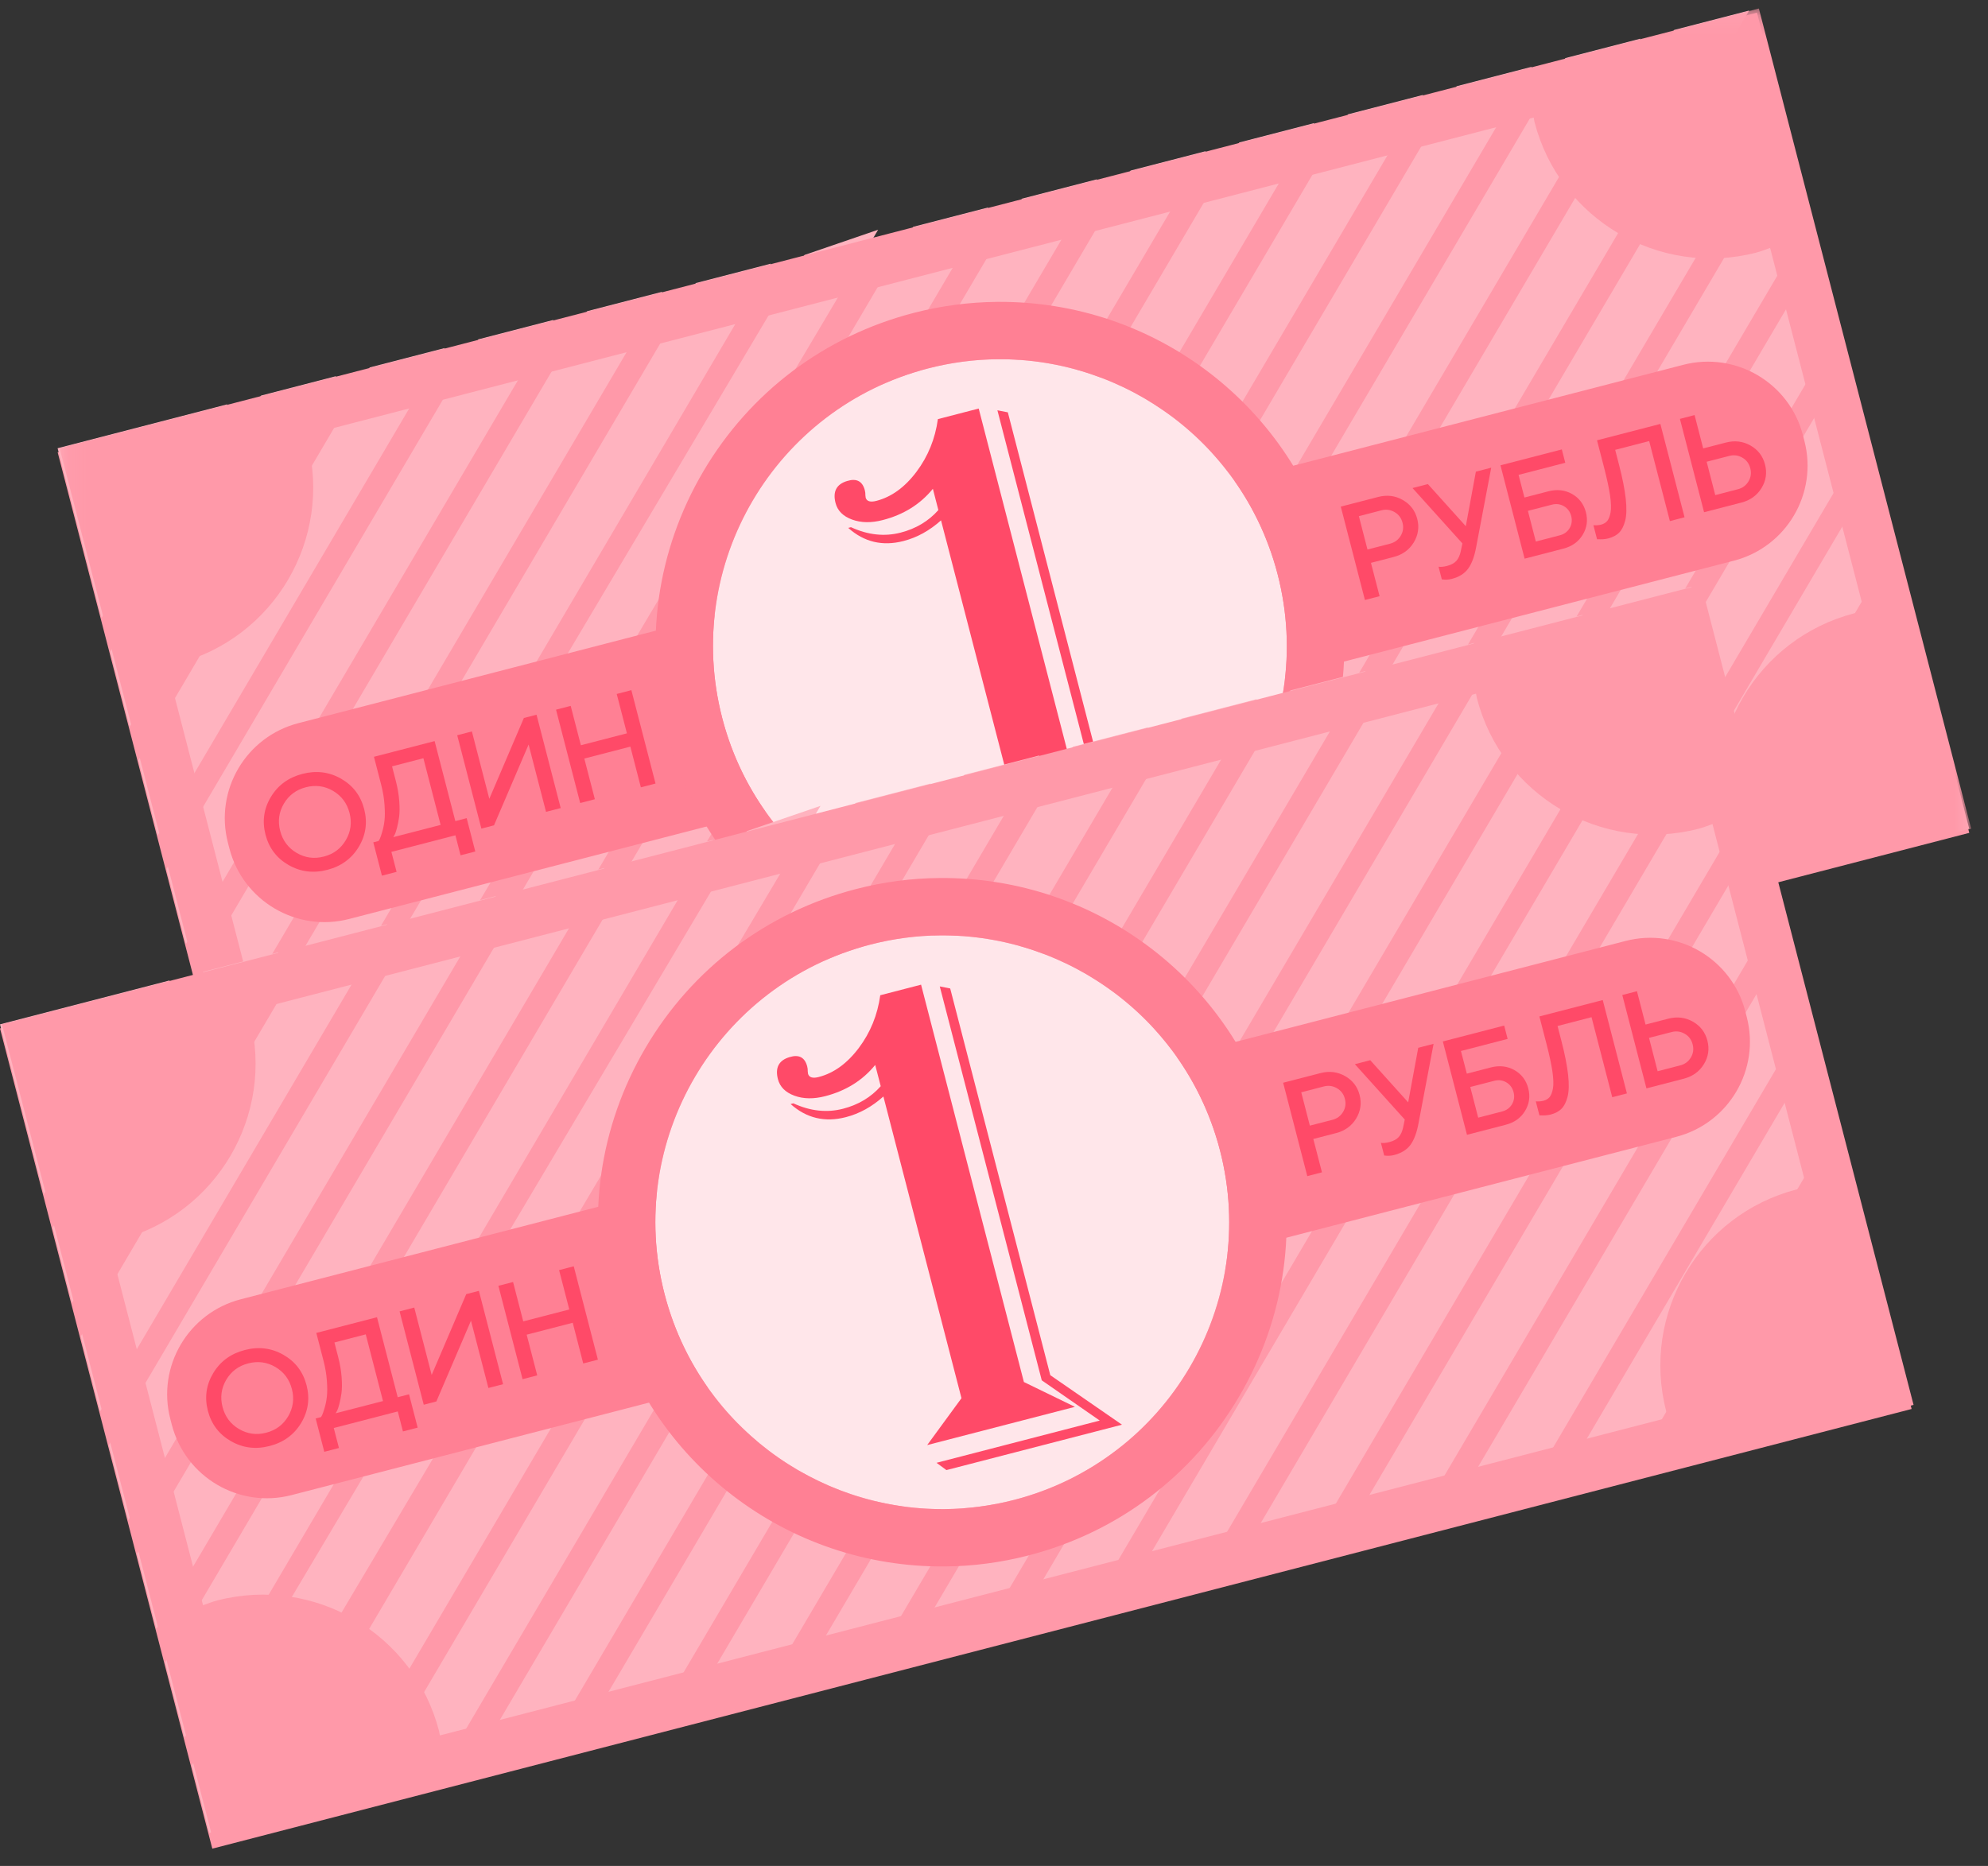 <?xml version="1.0" encoding="UTF-8"?>
<svg width="98px" height="92px" viewBox="0 0 98 92" version="1.1" xmlns="http://www.w3.org/2000/svg" xmlns:xlink="http://www.w3.org/1999/xlink">
    <rect x="0" y="0" width="98" height="92" fill="#333333" stroke="none"/>
    <!-- Generator: Sketch 47.1 (45422) - http://www.bohemiancoding.com/sketch -->
    <title>icon_menu_money</title>
    <desc>Created with Sketch.</desc>
    <defs>
        <polygon id="path-1" points="94.33 62.289 94.33 0.172 0.097 0.172 0.097 62.289"></polygon>
    </defs>
    <g id="Page-1" stroke="none" stroke-width="1" fill="none" fill-rule="evenodd">
        <g id="Navigation-1920" transform="translate(-1039, -729)">
            <g id="Group-6" transform="translate(1039, 728)">
                <g id="Page-1">
                    <g id="Group-78" transform="translate(2.841, 1.249)">
                        <polygon id="Fill-1" fill="#FF99A9" points="94.235 40.815 10.467 62.493 0.002 22.053 83.771 0.375"></polygon>
                        <polygon id="Fill-3" fill="#FFB3BF" points="45.878 9.978 42.176 10.935 12.201 61.841 15.902 60.882"></polygon>
                        <polygon id="Fill-5" fill="#FFB3BF" points="51.236 8.591 47.536 9.548 17.561 60.454 21.26 59.497"></polygon>
                        <polygon id="Fill-7" fill="#FFB3BF" points="35.16 12.751 31.459 13.708 8.141 53.309 9.1 57.012"></polygon>
                        <polygon id="Fill-9" fill="#FFB3BF" points="56.594 7.205 52.892 8.162 22.919 59.068 26.62 58.109"></polygon>
                        <polygon id="Fill-11" fill="#FFB3BF" points="61.952 5.818 58.251 6.775 28.277 57.681 31.979 56.722"></polygon>
                        <polygon id="Fill-13" fill="#FFB3BF" points="19.085 16.911 15.385 17.868 3.981 37.234 4.938 40.934"></polygon>
                        <polygon id="Fill-15" fill="#FFB3BF" points="36.818 12.322 9.455 58.382 10.32 61.717 10.398 61.697 40.447 11.078"></polygon>
                        <polygon id="Fill-17" fill="#FFB3BF" points="67.311 4.431 63.611 5.388 33.635 56.293 37.335 55.335"></polygon>
                        <polygon id="Fill-19" fill="#FFB3BF" points="24.444 15.524 20.742 16.482 5.368 42.592 6.325 46.294"></polygon>
                        <polygon id="Fill-21" fill="#FFB3BF" points="2.594 31.875 3.552 35.577 13.727 18.297 10.025 19.256"></polygon>
                        <polygon id="Fill-23" fill="#FFB3BF" points="29.801 14.138 26.102 15.095 6.754 47.952 7.712 51.652"></polygon>
                        <polygon id="Fill-25" fill="#FFB3BF" points="72.669 3.044 68.968 4.002 38.993 54.908 42.695 53.949"></polygon>
                        <polygon id="Fill-27" fill="#FFB3BF" points="91.99 31.941 91.031 28.24 81.862 43.813 85.563 42.856"></polygon>
                        <polygon id="Fill-29" fill="#FFB3BF" points="89.216 21.224 88.259 17.523 71.145 46.586 74.846 45.629"></polygon>
                        <polygon id="Fill-31" fill="#FFB3BF" points="8.368 19.685 -0.001 21.851 2.165 30.218"></polygon>
                        <polygon id="Fill-33" fill="#FFB3BF" points="87.22 42.426 94.234 40.611 92.419 33.599"></polygon>
                        <polygon id="Fill-35" fill="#FFB3BF" points="90.603 26.582 89.645 22.882 76.503 45.201 80.203 44.242"></polygon>
                        <polygon id="Fill-37" fill="#FFB3BF" points="83.386 0.271 79.685 1.229 49.711 52.134 53.412 51.175"></polygon>
                        <polygon id="Fill-39" fill="#FFB3BF" points="87.829 15.865 86.872 12.164 65.787 47.974 69.488 47.015"></polygon>
                        <polygon id="Fill-41" fill="#FFB3BF" points="78.027 1.658 74.327 2.615 44.352 53.52 48.052 52.562"></polygon>
                        <polygon id="Fill-43" fill="#FFB3BF" points="86.443 10.507 85.485 6.806 60.429 49.36 64.129 48.403"></polygon>
                        <polygon id="Fill-45" fill="#FFB3BF" points="85.056 5.148 84.099 1.447 55.069 50.747 58.771 49.789"></polygon>
                        <path d="M52.123,30.289 C52.793,32.878 51.237,35.52 48.649,36.19 L14.369,45.061 C11.78,45.73 9.138,44.175 8.468,41.586 L8.395,41.304 C7.725,38.717 9.281,36.074 11.871,35.405 L46.149,26.533 C48.739,25.863 51.38,27.418 52.051,30.007 L52.123,30.289 Z" id="Fill-47" fill="#FF8094"></path>
                        <path d="M86.109,21.493 C86.78,24.082 85.223,26.724 82.634,27.395 L48.355,36.266 C45.766,36.936 43.124,35.379 42.454,32.79 L42.382,32.509 C41.713,29.921 43.268,27.278 45.857,26.609 L80.136,17.738 C82.725,17.068 85.367,18.623 86.037,21.212 L86.109,21.493 Z" id="Fill-49" fill="#FF8094"></path>
                        <path d="M32.76,35.149 C30.803,27.589 35.347,19.873 42.907,17.917 C50.469,15.96 58.184,20.503 60.141,28.064 C62.096,35.625 57.554,43.34 49.993,45.297 C42.433,47.253 34.718,42.71 32.76,35.149" id="Fill-51" fill="#FFE6EA"></path>
                        <path d="M46.315,14.635 L46.315,14.635 C44.933,14.646 43.549,14.829 42.199,15.179 C37.811,16.315 34.128,19.09 31.828,22.996 C29.529,26.902 28.887,31.47 30.023,35.858 C31.979,43.414 38.789,48.645 46.585,48.578 C47.968,48.567 49.353,48.384 50.703,48.034 C55.09,46.9 58.773,44.123 61.073,40.217 C63.373,36.311 64.013,31.744 62.879,27.355 C60.923,19.799 54.111,14.568 46.315,14.635 M46.339,17.463 C52.677,17.409 58.481,21.651 60.14,28.064 C62.097,35.625 57.554,43.34 49.994,45.296 C48.846,45.594 47.694,45.741 46.561,45.751 C40.224,45.804 34.42,41.564 32.76,35.149 C30.804,27.589 35.346,19.873 42.908,17.917 C44.056,17.62 45.206,17.473 46.339,17.463" id="Fill-53" fill="#FF8094"></path>
                        <path d="M46.327,19.98 L46.841,20.081 L51.775,39.148 L55.309,41.589 L46.655,43.827 L46.167,43.468 L54.213,41.385 L51.354,39.401 L46.327,19.98 Z M45.405,19.894 L50.474,39.485 L52.99,40.709 L45.706,42.594 L47.397,40.282 L43.548,25.407 C42.981,25.914 42.367,26.254 41.701,26.425 C40.664,26.694 39.755,26.478 38.973,25.779 L39.109,25.744 C39.942,26.129 40.758,26.218 41.559,26.011 C42.313,25.816 42.933,25.445 43.416,24.9 L43.146,23.852 C42.524,24.613 41.703,25.127 40.677,25.392 C40.113,25.538 39.609,25.531 39.165,25.369 C38.72,25.207 38.447,24.934 38.348,24.552 C38.203,23.988 38.392,23.626 38.916,23.467 C39.383,23.322 39.676,23.476 39.792,23.926 C39.812,24.004 39.822,24.086 39.819,24.171 C39.824,24.23 39.828,24.271 39.834,24.294 C39.89,24.471 40.067,24.522 40.361,24.446 C41.103,24.254 41.762,23.777 42.335,23.015 C42.907,22.254 43.259,21.388 43.393,20.415 L45.405,19.894 Z" id="Fill-55" fill="#FF4A68"></path>
                        <g id="Group-59">
                            <mask id="mask-2" fill="white">
                                <use xlink:href="#path-1"></use>
                            </mask>
                            <g id="Clip-58"></g>
                            <path d="M21.643,56.693 C20.401,51.895 15.506,49.013 10.708,50.255 C10.467,50.317 10.241,50.41 10.009,50.491 L5.371,32.567 C5.538,32.535 5.706,32.517 5.873,32.473 C10.671,31.231 13.553,26.336 12.311,21.538 C12.283,21.427 12.236,21.326 12.202,21.217 L72.762,5.546 C72.779,5.619 72.785,5.693 72.804,5.767 C74.046,10.565 78.94,13.447 83.738,12.205 C83.974,12.144 84.194,12.055 84.418,11.975 L89.057,29.896 C88.895,29.928 88.734,29.945 88.574,29.987 C83.776,31.229 80.894,36.124 82.136,40.921 C82.164,41.031 82.21,41.131 82.242,41.239 L21.684,56.91 C21.667,56.838 21.661,56.765 21.643,56.693 L21.643,56.693 Z M83.864,0.171 L0.097,21.849 L10.562,62.289 L94.33,40.611 L83.864,0.171 Z" id="Fill-57" fill="#FF99A9" mask="url(#mask-2)"></path>
                        </g>
                        <path d="M11.78,41.801 C12.197,42.047 12.645,42.108 13.122,41.984 C13.601,41.861 13.961,41.591 14.207,41.173 C14.451,40.756 14.513,40.307 14.389,39.831 C14.265,39.354 13.996,38.993 13.579,38.746 C13.162,38.502 12.716,38.442 12.237,38.566 C11.76,38.689 11.398,38.959 11.152,39.375 C10.908,39.792 10.847,40.239 10.97,40.716 C11.094,41.192 11.364,41.556 11.78,41.801 M10.513,39.043 C10.862,38.464 11.379,38.086 12.067,37.907 C12.754,37.729 13.392,37.81 13.977,38.147 C14.562,38.483 14.94,38.982 15.112,39.644 C15.282,40.304 15.193,40.925 14.846,41.503 C14.497,42.082 13.98,42.462 13.292,42.639 C12.605,42.817 11.967,42.737 11.382,42.399 C10.797,42.063 10.419,41.563 10.247,40.902 C10.077,40.24 10.165,39.621 10.513,39.043" id="Fill-60" fill="#FF4A68"></path>
                        <path d="M16.841,39.247 C16.864,39.563 16.861,39.825 16.834,40.031 C16.804,40.237 16.769,40.418 16.727,40.576 C16.688,40.735 16.645,40.85 16.605,40.923 L16.547,41.026 L18.88,40.423 L18.03,37.135 L16.486,37.535 L16.672,38.257 C16.761,38.599 16.817,38.928 16.841,39.247 L16.841,39.247 Z M15.824,41.214 C15.841,41.19 15.862,41.153 15.885,41.103 C15.911,41.052 15.948,40.941 16,40.768 C16.051,40.597 16.09,40.413 16.112,40.218 C16.136,40.022 16.138,39.762 16.115,39.44 C16.094,39.119 16.038,38.786 15.95,38.444 L15.593,37.064 L18.584,36.29 L19.605,40.235 L20.164,40.09 L20.589,41.734 L19.863,41.921 L19.609,40.935 L16.453,41.752 L16.709,42.738 L15.986,42.925 L15.561,41.282 L15.824,41.214 Z" id="Fill-62" fill="#FF4A68"></path>
                        <polygon id="Fill-64" fill="#FF4A68" points="24.076 39.779 23.217 36.46 21.511 40.443 20.889 40.605 19.698 36.002 20.421 35.814 21.28 39.136 22.984 35.151 23.608 34.99 24.799 39.592"></polygon>
                        <polygon id="Fill-66" fill="#FF4A68" points="29.474 38.383 28.751 38.57 28.233 36.563 25.963 37.151 26.483 39.157 25.76 39.344 24.569 34.741 25.292 34.554 25.794 36.495 28.063 35.908 27.561 33.967 28.283 33.779"></polygon>
                        <path d="M64.146,25.201 L64.57,26.844 L65.688,26.556 C65.915,26.496 66.089,26.367 66.208,26.168 C66.327,25.971 66.358,25.755 66.297,25.522 C66.238,25.29 66.107,25.116 65.905,24.999 C65.704,24.883 65.489,24.853 65.262,24.911 L64.146,25.201 Z M65.093,24.254 C65.532,24.14 65.935,24.188 66.306,24.4 C66.678,24.611 66.917,24.923 67.023,25.334 C67.13,25.746 67.071,26.134 66.85,26.498 C66.627,26.861 66.297,27.1 65.858,27.213 L64.741,27.502 L65.167,29.146 L64.444,29.333 L63.254,24.729 L65.093,24.254 Z" id="Fill-68" fill="#FF4A68"></path>
                        <path d="M69.417,25.696 L69.913,23.006 L70.67,22.81 L69.928,26.722 C69.843,27.185 69.713,27.538 69.535,27.784 C69.357,28.03 69.086,28.2 68.723,28.294 C68.643,28.315 68.563,28.325 68.483,28.33 C68.4,28.332 68.338,28.33 68.295,28.322 L68.235,28.317 L68.073,27.692 C68.171,27.712 68.309,27.7 68.485,27.656 C68.7,27.601 68.857,27.514 68.958,27.398 C69.059,27.28 69.13,27.121 69.171,26.918 L69.249,26.544 L66.79,23.814 L67.547,23.618 L69.417,25.696 Z" id="Fill-70" fill="#FF4A68"></path>
                        <path d="M74.053,26.144 C74.266,26.089 74.428,25.969 74.536,25.789 C74.642,25.607 74.668,25.408 74.613,25.193 C74.556,24.978 74.438,24.818 74.256,24.71 C74.074,24.603 73.876,24.578 73.662,24.633 L72.478,24.938 L72.869,26.451 L74.053,26.144 Z M72.316,27.296 L71.126,22.693 L74.15,21.91 L74.32,22.568 L72.018,23.164 L72.308,24.281 L73.492,23.974 C73.917,23.865 74.306,23.909 74.657,24.107 C75.007,24.308 75.233,24.606 75.337,25.005 C75.441,25.404 75.388,25.776 75.178,26.12 C74.968,26.465 74.65,26.692 74.223,26.802 L72.316,27.296 Z" id="Fill-72" fill="#FF4A68"></path>
                        <path d="M80.2,25.255 L79.477,25.443 L78.456,21.497 L76.781,21.931 L76.967,22.653 C77.139,23.314 77.25,23.876 77.301,24.338 C77.352,24.8 77.342,25.163 77.273,25.427 C77.203,25.691 77.102,25.887 76.97,26.018 C76.838,26.147 76.661,26.24 76.438,26.298 C76.36,26.318 76.273,26.331 76.182,26.338 C76.088,26.342 76.016,26.343 75.963,26.338 L75.887,26.338 L75.708,25.647 C75.85,25.656 75.976,25.646 76.084,25.619 C76.21,25.586 76.311,25.525 76.387,25.439 C76.46,25.352 76.516,25.211 76.553,25.018 C76.588,24.824 76.58,24.545 76.529,24.182 C76.475,23.818 76.379,23.372 76.243,22.841 L75.885,21.46 L79.008,20.652 L80.2,25.255 Z" id="Fill-74" fill="#FF4A68"></path>
                        <path d="M82.832,23.872 C83.059,23.814 83.231,23.685 83.352,23.486 C83.471,23.287 83.501,23.071 83.441,22.84 C83.382,22.607 83.253,22.432 83.051,22.316 C82.851,22.199 82.635,22.169 82.407,22.229 L81.29,22.517 L81.714,24.162 L82.832,23.872 Z M81.163,25.006 L79.972,20.404 L80.695,20.216 L81.119,21.86 L82.237,21.571 C82.676,21.458 83.079,21.506 83.45,21.716 C83.822,21.928 84.061,22.239 84.167,22.652 C84.274,23.064 84.216,23.452 83.994,23.815 C83.771,24.178 83.441,24.416 83.003,24.53 L81.163,25.006 Z" id="Fill-76" fill="#FF4A68"></path>
                    </g>
                    <polygon id="Fill-79" fill="#FF99A9" points="0.001 51.707 10.466 92.147 94.235 70.469 83.77 30.029"></polygon>
                    <polygon id="Fill-80" fill="#FFB3BF" points="42.176 40.59 12.202 91.496 15.902 90.538 45.877 39.633"></polygon>
                    <polygon id="Fill-81" fill="#FFB3BF" points="51.236 38.246 47.536 39.203 17.561 90.109 21.26 89.152"></polygon>
                    <polygon id="Fill-82" fill="#FFB3BF" points="35.16 42.406 31.459 43.363 8.141 82.964 9.1 86.667"></polygon>
                    <polygon id="Fill-83" fill="#FFB3BF" points="56.594 36.86 52.892 37.817 22.919 88.723 26.62 87.764"></polygon>
                    <polygon id="Fill-84" fill="#FFB3BF" points="61.952 35.472 58.251 36.43 28.277 87.336 31.979 86.377"></polygon>
                    <polygon id="Fill-85" fill="#FFB3BF" points="19.085 46.566 15.385 47.523 3.981 66.889 4.938 70.589"></polygon>
                    <polygon id="Fill-86" fill="#FFB3BF" points="36.818 41.977 9.456 88.037 10.319 91.372 10.399 91.351 40.447 40.733"></polygon>
                    <polygon id="Fill-87" fill="#FFB3BF" points="67.311 34.086 63.611 35.043 33.635 85.948 37.335 84.99"></polygon>
                    <polygon id="Fill-88" fill="#FFB3BF" points="24.444 45.179 20.742 46.137 5.368 72.247 6.325 75.949"></polygon>
                    <polygon id="Fill-89" fill="#FFB3BF" points="2.594 61.53 3.552 65.231 13.727 47.952 10.025 48.911"></polygon>
                    <polygon id="Fill-90" fill="#FFB3BF" points="29.801 43.793 26.102 44.75 6.754 77.607 7.712 81.307"></polygon>
                    <polygon id="Fill-91" fill="#FFB3BF" points="72.669 32.699 68.968 33.656 38.993 84.562 42.695 83.604"></polygon>
                    <polygon id="Fill-92" fill="#FFB3BF" points="91.99 61.596 91.031 57.895 81.862 73.468 85.563 72.511"></polygon>
                    <polygon id="Fill-93" fill="#FFB3BF" points="89.216 50.879 88.259 47.178 71.145 76.241 74.846 75.284"></polygon>
                    <polygon id="Fill-94" fill="#FFB3BF" points="0 51.505 2.166 59.872 8.367 49.339"></polygon>
                    <polygon id="Fill-95" fill="#FFB3BF" points="87.22 72.081 94.234 70.266 92.419 63.254"></polygon>
                    <polygon id="Fill-96" fill="#FFB3BF" points="90.603 56.237 89.645 52.537 76.503 74.856 80.203 73.897"></polygon>
                    <polygon id="Fill-97" fill="#FFB3BF" points="83.386 29.926 79.685 30.884 49.711 81.789 53.412 80.83"></polygon>
                    <polygon id="Fill-98" fill="#FFB3BF" points="87.829 45.52 86.872 41.819 65.787 77.629 69.488 76.67"></polygon>
                    <polygon id="Fill-99" fill="#FFB3BF" points="78.027 31.313 74.327 32.27 44.352 83.174 48.052 82.217"></polygon>
                    <polygon id="Fill-100" fill="#FFB3BF" points="86.443 40.162 85.485 36.461 60.429 79.015 64.129 78.058"></polygon>
                    <polygon id="Fill-101" fill="#FFB3BF" points="85.056 34.803 84.099 31.102 55.069 80.402 58.771 79.444"></polygon>
                    <g id="Group-132" transform="translate(0, 29.655)">
                        <path d="M52.123,30.289 C52.793,32.878 51.237,35.52 48.649,36.19 L14.369,45.061 C11.78,45.73 9.138,44.175 8.468,41.586 L8.395,41.304 C7.725,38.717 9.281,36.074 11.871,35.405 L46.149,26.533 C48.739,25.863 51.38,27.418 52.051,30.007 L52.123,30.289 Z" id="Fill-102" fill="#FF8094"></path>
                        <path d="M86.109,21.493 C86.78,24.082 85.223,26.724 82.634,27.395 L48.355,36.266 C45.766,36.936 43.124,35.379 42.454,32.79 L42.382,32.509 C41.713,29.921 43.268,27.278 45.857,26.609 L80.136,17.738 C82.725,17.068 85.367,18.623 86.037,21.212 L86.109,21.493 Z" id="Fill-104" fill="#FF8094"></path>
                        <path d="M32.76,35.149 C30.803,27.589 35.347,19.873 42.907,17.917 C50.469,15.96 58.184,20.503 60.141,28.064 C62.096,35.625 57.554,43.34 49.993,45.297 C42.433,47.253 34.718,42.71 32.76,35.149" id="Fill-106" fill="#FFE6EA"></path>
                        <path d="M46.315,14.635 L46.315,14.635 C44.933,14.646 43.547,14.829 42.199,15.179 C37.811,16.315 34.128,19.09 31.828,22.996 C29.529,26.902 28.887,31.47 30.023,35.858 C31.979,43.414 38.789,48.645 46.585,48.578 C47.968,48.567 49.353,48.384 50.703,48.034 C55.09,46.9 58.773,44.123 61.073,40.217 C63.373,36.311 64.013,31.744 62.879,27.355 C60.923,19.799 54.111,14.568 46.315,14.635 M46.339,17.463 C52.677,17.409 58.481,21.651 60.14,28.064 C62.097,35.625 57.554,43.34 49.994,45.296 C48.846,45.594 47.694,45.741 46.561,45.751 C40.224,45.804 34.42,41.564 32.76,35.149 C30.804,27.589 35.346,19.873 42.908,17.917 C44.056,17.62 45.206,17.473 46.339,17.463" id="Fill-108" fill="#FF8094"></path>
                        <path d="M46.327,19.98 L46.841,20.081 L51.775,39.148 L55.309,41.589 L46.655,43.827 L46.167,43.468 L54.213,41.385 L51.354,39.401 L46.327,19.98 Z M45.405,19.894 L50.474,39.485 L52.99,40.709 L45.706,42.594 L47.397,40.282 L43.548,25.407 C42.981,25.914 42.367,26.254 41.701,26.425 C40.664,26.694 39.755,26.478 38.973,25.779 L39.109,25.744 C39.942,26.129 40.758,26.218 41.559,26.011 C42.313,25.816 42.933,25.445 43.416,24.9 L43.144,23.852 C42.524,24.613 41.703,25.127 40.677,25.392 C40.113,25.538 39.609,25.531 39.165,25.369 C38.72,25.207 38.447,24.934 38.348,24.552 C38.203,23.988 38.392,23.626 38.916,23.467 C39.383,23.322 39.676,23.476 39.792,23.926 C39.812,24.004 39.822,24.086 39.819,24.171 C39.824,24.23 39.828,24.271 39.834,24.294 C39.89,24.471 40.067,24.522 40.361,24.446 C41.103,24.254 41.762,23.777 42.335,23.015 C42.907,22.254 43.259,21.388 43.393,20.415 L45.405,19.894 Z" id="Fill-110" fill="#FF4A68"></path>
                        <path d="M21.643,56.693 C20.401,51.895 15.506,49.013 10.708,50.255 C10.467,50.317 10.241,50.41 10.009,50.491 L5.371,32.567 C5.538,32.535 5.706,32.517 5.873,32.473 C10.671,31.231 13.553,26.336 12.311,21.538 C12.283,21.427 12.236,21.326 12.202,21.217 L72.762,5.546 C72.779,5.619 72.785,5.693 72.804,5.767 C74.046,10.565 78.94,13.447 83.738,12.205 C83.974,12.144 84.194,12.055 84.418,11.975 L89.057,29.896 C88.895,29.928 88.734,29.945 88.574,29.987 C83.776,31.229 80.894,36.124 82.136,40.921 C82.164,41.031 82.21,41.131 82.242,41.239 L21.684,56.91 C21.667,56.838 21.661,56.765 21.643,56.693 L21.643,56.693 Z M83.864,0.171 L0.097,21.849 L10.562,62.289 L94.33,40.611 L83.864,0.171 Z" id="Fill-112" fill="#FF99A9"></path>
                        <path d="M11.78,41.801 C12.197,42.047 12.645,42.108 13.122,41.984 C13.601,41.861 13.961,41.591 14.207,41.173 C14.451,40.756 14.513,40.307 14.389,39.831 C14.265,39.354 13.996,38.993 13.579,38.746 C13.162,38.502 12.716,38.442 12.237,38.566 C11.76,38.689 11.398,38.959 11.152,39.375 C10.908,39.792 10.847,40.239 10.97,40.716 C11.094,41.192 11.364,41.556 11.78,41.801 M10.513,39.043 C10.862,38.464 11.379,38.086 12.067,37.907 C12.754,37.729 13.392,37.81 13.977,38.147 C14.562,38.483 14.94,38.982 15.112,39.644 C15.282,40.304 15.193,40.925 14.846,41.503 C14.497,42.082 13.98,42.462 13.292,42.639 C12.605,42.817 11.967,42.737 11.382,42.399 C10.797,42.063 10.419,41.563 10.247,40.902 C10.077,40.24 10.165,39.621 10.513,39.043" id="Fill-114" fill="#FF4A68"></path>
                        <path d="M16.841,39.247 C16.864,39.563 16.861,39.825 16.834,40.031 C16.804,40.237 16.769,40.418 16.727,40.576 C16.688,40.735 16.645,40.85 16.605,40.923 L16.547,41.026 L18.88,40.423 L18.03,37.135 L16.486,37.535 L16.672,38.257 C16.761,38.599 16.817,38.928 16.841,39.247 L16.841,39.247 Z M15.824,41.214 C15.841,41.19 15.862,41.153 15.885,41.103 C15.911,41.052 15.948,40.941 16,40.768 C16.051,40.597 16.09,40.413 16.112,40.218 C16.136,40.022 16.138,39.762 16.115,39.44 C16.094,39.119 16.038,38.786 15.95,38.444 L15.593,37.064 L18.584,36.29 L19.605,40.235 L20.164,40.09 L20.589,41.734 L19.863,41.921 L19.609,40.935 L16.453,41.752 L16.709,42.738 L15.986,42.925 L15.561,41.282 L15.824,41.214 Z" id="Fill-116" fill="#FF4A68"></path>
                        <polygon id="Fill-118" fill="#FF4A68" points="24.076 39.779 23.217 36.46 21.511 40.443 20.889 40.605 19.698 36.002 20.421 35.814 21.28 39.136 22.984 35.151 23.608 34.99 24.799 39.592"></polygon>
                        <polygon id="Fill-120" fill="#FF4A68" points="29.474 38.383 28.751 38.57 28.233 36.563 25.963 37.151 26.483 39.157 25.76 39.344 24.569 34.741 25.292 34.554 25.794 36.495 28.063 35.908 27.561 33.967 28.283 33.779"></polygon>
                        <path d="M64.146,25.201 L64.57,26.844 L65.688,26.556 C65.915,26.496 66.089,26.367 66.208,26.168 C66.327,25.971 66.358,25.755 66.297,25.522 C66.238,25.29 66.107,25.116 65.905,24.999 C65.704,24.883 65.489,24.853 65.262,24.911 L64.146,25.201 Z M65.093,24.254 C65.532,24.14 65.935,24.19 66.306,24.4 C66.678,24.611 66.917,24.923 67.023,25.334 C67.13,25.746 67.071,26.134 66.85,26.498 C66.627,26.861 66.297,27.1 65.858,27.213 L64.741,27.502 L65.167,29.146 L64.444,29.333 L63.254,24.729 L65.093,24.254 Z" id="Fill-122" fill="#FF4A68"></path>
                        <path d="M69.417,25.696 L69.913,23.006 L70.67,22.81 L69.928,26.722 C69.843,27.185 69.713,27.538 69.535,27.784 C69.357,28.03 69.086,28.2 68.723,28.294 C68.643,28.315 68.563,28.325 68.483,28.33 C68.4,28.332 68.338,28.33 68.295,28.322 L68.235,28.317 L68.073,27.692 C68.171,27.712 68.309,27.7 68.485,27.656 C68.7,27.601 68.857,27.514 68.958,27.398 C69.059,27.28 69.13,27.121 69.171,26.918 L69.249,26.544 L66.79,23.814 L67.547,23.618 L69.417,25.696 Z" id="Fill-124" fill="#FF4A68"></path>
                        <path d="M74.053,26.144 C74.266,26.089 74.428,25.969 74.536,25.789 C74.642,25.607 74.668,25.408 74.613,25.193 C74.556,24.978 74.438,24.818 74.256,24.71 C74.074,24.603 73.876,24.578 73.662,24.633 L72.478,24.938 L72.869,26.451 L74.053,26.144 Z M72.316,27.296 L71.126,22.693 L74.15,21.91 L74.32,22.568 L72.018,23.164 L72.308,24.281 L73.492,23.974 C73.917,23.865 74.306,23.909 74.657,24.107 C75.007,24.308 75.233,24.606 75.337,25.005 C75.441,25.404 75.388,25.776 75.178,26.12 C74.968,26.465 74.65,26.692 74.223,26.802 L72.316,27.296 Z" id="Fill-126" fill="#FF4A68"></path>
                        <path d="M80.2,25.255 L79.477,25.443 L78.456,21.497 L76.781,21.931 L76.967,22.653 C77.139,23.314 77.25,23.875 77.301,24.338 C77.352,24.798 77.342,25.163 77.273,25.427 C77.203,25.691 77.102,25.887 76.97,26.018 C76.838,26.147 76.661,26.24 76.438,26.298 C76.36,26.318 76.273,26.331 76.182,26.336 C76.088,26.342 76.016,26.342 75.963,26.338 L75.887,26.338 L75.708,25.647 C75.85,25.656 75.976,25.646 76.084,25.618 C76.21,25.586 76.311,25.525 76.387,25.439 C76.46,25.352 76.516,25.211 76.553,25.017 C76.588,24.824 76.58,24.544 76.529,24.182 C76.475,23.818 76.379,23.372 76.243,22.841 L75.885,21.46 L79.008,20.652 L80.2,25.255 Z" id="Fill-128" fill="#FF4A68"></path>
                        <path d="M82.832,23.872 C83.059,23.814 83.231,23.685 83.352,23.486 C83.471,23.287 83.501,23.071 83.441,22.84 C83.382,22.607 83.253,22.432 83.051,22.316 C82.851,22.199 82.635,22.169 82.407,22.229 L81.29,22.517 L81.714,24.162 L82.832,23.872 Z M81.163,25.007 L79.972,20.404 L80.695,20.216 L81.119,21.86 L82.237,21.571 C82.676,21.458 83.079,21.506 83.45,21.716 C83.822,21.928 84.061,22.239 84.167,22.652 C84.274,23.064 84.216,23.452 83.994,23.815 C83.771,24.178 83.441,24.416 83.003,24.53 L81.163,25.007 Z" id="Fill-130" fill="#FF4A68"></path>
                    </g>
                </g>
            </g>
        </g>
    </g>
</svg>